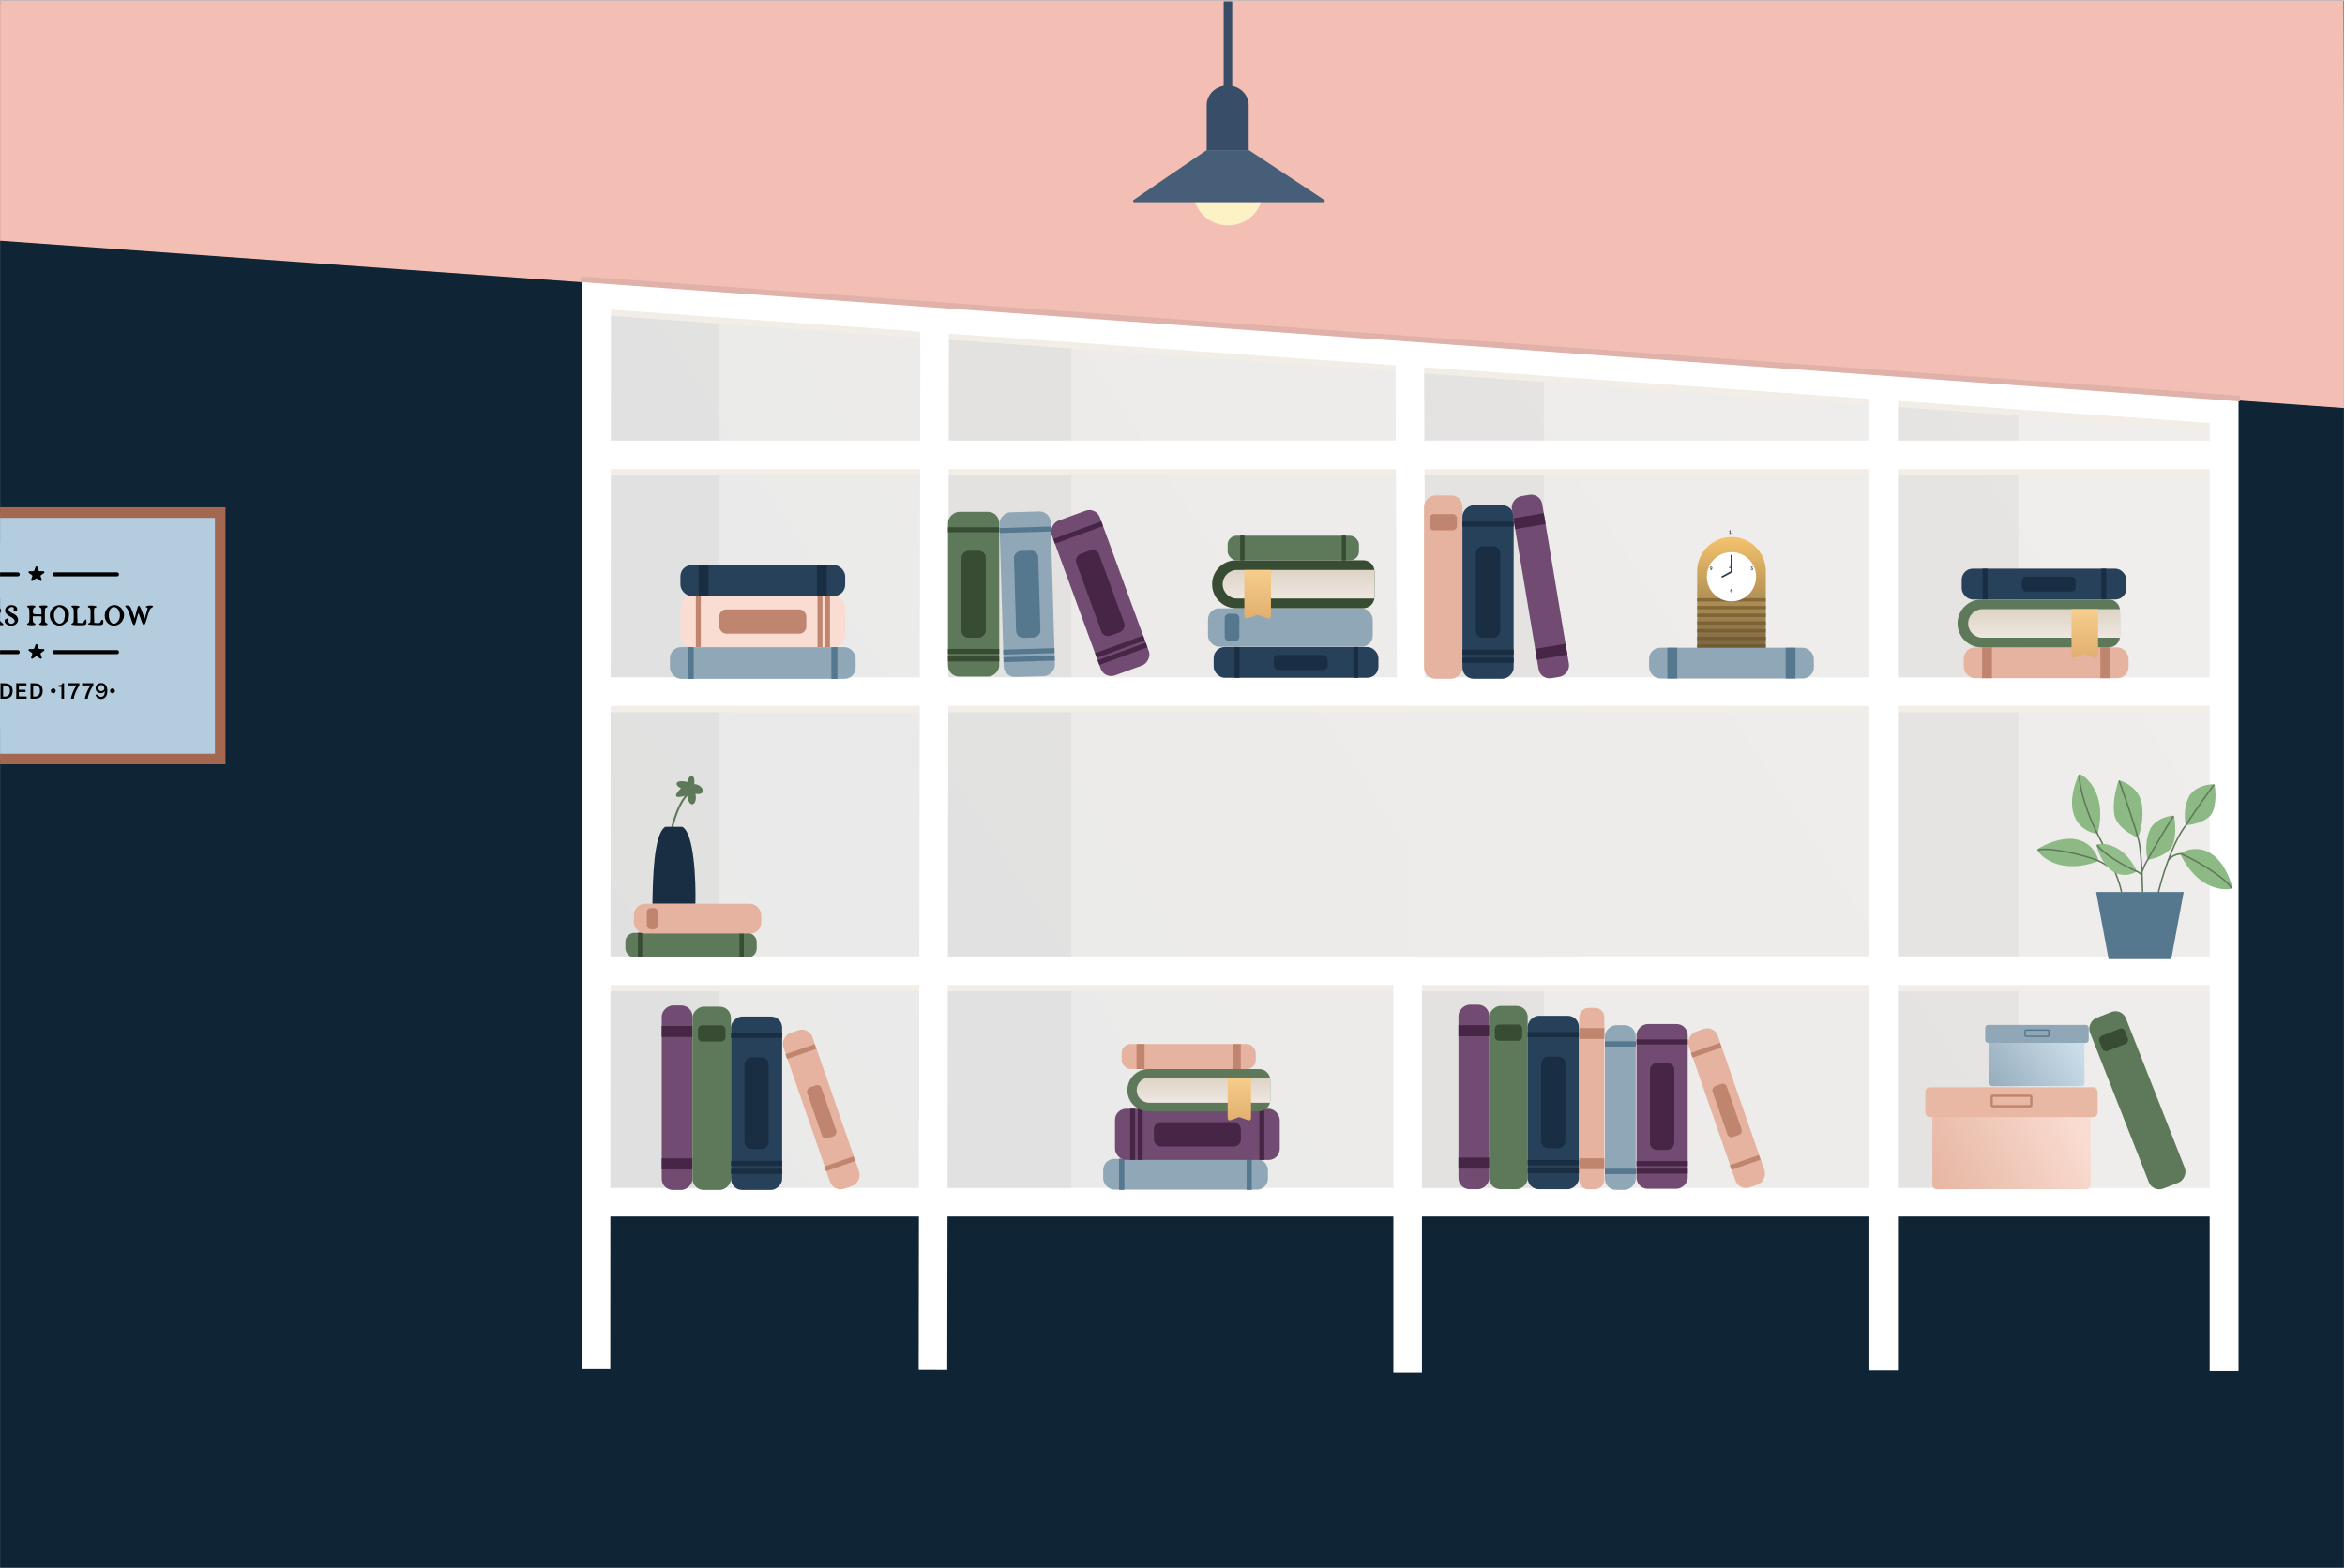 <svg width="1643" height="1099" viewBox="0 0 1643 1099" fill="none" xmlns="http://www.w3.org/2000/svg">
<g clip-path="url(#clip0_105_1566)">
<rect width="1642.26" height="1098.25" transform="translate(0.047 0.44)" fill="#0F2434"/>
<path d="M1642.83 285.988L-1.458 168.588L0.086 -0.553H1642.07L1642.83 285.988Z" fill="#F3BEB3"/>
<path d="M860.344 1.022V61.081" stroke="#384E68" stroke-width="6"/>
<path d="M874.867 73.674V105.313H845.442V73.474H845.447C845.561 65.951 852.103 59.886 860.156 59.886C868.209 59.886 874.753 65.951 874.867 73.474C874.868 73.54 874.867 73.607 874.867 73.674Z" fill="#384E68"/>
<g filter="url(#filter0_dddddd_105_1566)">
<path fill-rule="evenodd" clip-rule="evenodd" d="M836.174 135.308C836.67 147.902 847.337 157.965 860.424 157.965C873.827 157.965 884.693 147.41 884.693 134.391C884.693 133.744 884.666 133.102 884.613 132.468V135.308H836.174Z" fill="#FFFFC9" fill-opacity="0.8"/>
</g>
<path d="M874.82 105.25H845.593C845.419 105.25 845.249 105.302 845.106 105.4L794.221 140.124C793.519 140.603 793.858 141.702 794.708 141.702H927.359C928.216 141.702 928.551 140.589 927.836 140.117L875.296 105.393C875.155 105.299 874.989 105.25 874.82 105.25Z" fill="#475E78"/>
<path d="M415.536 211.879L415.536 839.355H1552.51V282.661L415.536 211.879Z" fill="url(#paint0_linear_105_1566)"/>
<path d="M415.536 211.879L415.536 837.781H503.913V218.227L415.536 211.879Z" fill="#8D8D8D" fill-opacity="0.1"/>
<path d="M662.213 226.963L662.213 839.355H750.591V233.174L662.213 226.963Z" fill="#8D8D8D" fill-opacity="0.1"/>
<path d="M993.315 248.743L993.315 839.355H1081.69V254.733L993.315 248.743Z" fill="#8D8D8D" fill-opacity="0.1"/>
<path d="M1325.74 261.672L1325.74 840.465H1414.11V267.543L1325.74 261.672Z" fill="#8D8D8D" fill-opacity="0.1"/>
<path d="M411.482 323.194L1552.15 323.194" stroke="#F2EEE7" stroke-width="20.01"/>
<path d="M411.482 318.759L1552.15 318.759" stroke="white" stroke-width="20.01"/>
<path d="M411.482 489.124L1552.15 489.124" stroke="#F2EEE7" stroke-width="20.01"/>
<path d="M411.482 484.689L1552.15 484.689" stroke="white" stroke-width="20.01"/>
<path d="M410.686 684.692L1551.36 684.692" stroke="#F2EEE7" stroke-width="20.01"/>
<path d="M410.686 680.257L1551.36 680.257" stroke="white" stroke-width="20.01"/>
<path d="M413.46 842.516L1554.13 842.516" stroke="white" stroke-width="20.01"/>
<path d="M425.904 211.168L1566.38 291.979" stroke="#F2EEE7" stroke-width="20.01"/>
<path d="M409.607 205.668L1566.2 287.673" stroke="white" stroke-width="20.01"/>
<path d="M418.022 195.573L417.583 959.431" stroke="white" stroke-width="20.01"/>
<path d="M654.847 230.805L653.679 959.97" stroke="white" stroke-width="20.01"/>
<path d="M1319.77 278.383L1319.77 960.349" stroke="white" stroke-width="20.01"/>
<path d="M986.263 684.563L986.263 961.867M987.751 252.941L988.771 491.971" stroke="white" stroke-width="20.01"/>
<path d="M1558.3 278.876L1558.3 960.797" stroke="white" stroke-width="20.233"/>
<rect x="1155.41" y="453.916" width="115.448" height="21.583" rx="7.808" fill="#90A7B7"/>
<rect x="1168.22" y="453.916" width="6.9" height="21.585" fill="#55788F"/>
<rect x="1251.08" y="453.916" width="6.9" height="21.585" fill="#55788F"/>
<path d="M1237.19 400.384C1237.19 387.096 1226.42 376.323 1213.13 376.323C1199.84 376.323 1189.07 387.096 1189.07 400.384V453.916H1237.19V400.384Z" fill="url(#paint1_linear_105_1566)"/>
<path opacity="0.6" d="M1189.07 425.801H1237.3" stroke="#67522B" stroke-width="2.365"/>
<path opacity="0.6" d="M1189.07 431.201H1237.3" stroke="#67522B" stroke-width="2.365"/>
<path opacity="0.6" d="M1189.07 436.601H1237.3" stroke="#67522B" stroke-width="2.365"/>
<path opacity="0.6" d="M1188.96 420.401H1237.19" stroke="#67522B" stroke-width="2.365"/>
<path opacity="0.6" d="M1188.96 452.801H1237.19" stroke="#67522B" stroke-width="2.365"/>
<path opacity="0.6" d="M1188.96 442.001H1237.19" stroke="#67522B" stroke-width="2.365"/>
<path opacity="0.6" d="M1189.07 447.401H1237.3" stroke="#67522B" stroke-width="2.365"/>
<g filter="url(#filter1_d_105_1566)">
<circle cx="1213.13" cy="399.459" r="17.256" fill="url(#paint2_linear_105_1566)"/>
</g>
<path d="M1206.29 404.431L1213.13 400.737V388.845" stroke="#323D51" stroke-width="1.183"/>
<path d="M1211.5 373.706H1212.04V372.156L1211.57 372.514L1211.36 372.23L1212.17 371.613H1212.48V373.706H1213.01V374.096H1211.5V373.706ZM1212.98 398.096H1211.4V397.752C1211.42 397.729 1211.46 397.698 1211.5 397.66C1211.55 397.62 1211.59 397.575 1211.64 397.525C1211.7 397.476 1211.76 397.421 1211.82 397.362C1211.87 397.303 1211.93 397.241 1211.99 397.178C1212.07 397.088 1212.14 397.006 1212.2 396.933C1212.26 396.859 1212.31 396.791 1212.35 396.727C1212.39 396.661 1212.42 396.597 1212.44 396.535C1212.45 396.472 1212.46 396.407 1212.46 396.34C1212.46 396.293 1212.45 396.247 1212.43 396.202C1212.41 396.157 1212.38 396.118 1212.34 396.085C1212.31 396.049 1212.26 396.022 1212.21 396.003C1212.15 395.982 1212.1 395.971 1212.03 395.971C1211.95 395.971 1211.87 395.984 1211.8 396.01C1211.73 396.036 1211.66 396.08 1211.58 396.142L1211.4 395.815C1211.5 395.744 1211.61 395.685 1211.73 395.638C1211.85 395.588 1211.99 395.563 1212.15 395.563C1212.25 395.563 1212.35 395.578 1212.44 395.606C1212.53 395.634 1212.62 395.677 1212.69 395.734C1212.76 395.788 1212.82 395.857 1212.86 395.939C1212.9 396.022 1212.93 396.118 1212.93 396.227C1212.93 396.302 1212.92 396.373 1212.9 396.44C1212.89 396.504 1212.87 396.569 1212.84 396.635C1212.82 396.699 1212.78 396.765 1212.74 396.833C1212.69 396.902 1212.64 396.977 1212.58 397.057C1212.53 397.118 1212.48 397.181 1212.43 397.245C1212.37 397.306 1212.32 397.366 1212.26 397.422C1212.21 397.479 1212.15 397.532 1212.1 397.582C1212.05 397.632 1212 397.673 1211.96 397.706H1212.98V398.096Z" fill="#323D51"/>
<path d="M1214 414.188C1214 414.304 1213.98 414.412 1213.94 414.511C1213.89 414.611 1213.84 414.697 1213.76 414.77C1213.68 414.844 1213.59 414.902 1213.49 414.944C1213.38 414.987 1213.27 415.008 1213.15 415.008C1213.03 415.008 1212.91 414.989 1212.8 414.951C1212.7 414.911 1212.6 414.852 1212.52 414.774C1212.44 414.696 1212.38 414.598 1212.33 414.479C1212.28 414.361 1212.26 414.224 1212.26 414.068C1212.26 413.834 1212.3 413.621 1212.38 413.429C1212.46 413.238 1212.57 413.072 1212.7 412.933C1212.82 412.791 1212.97 412.677 1213.12 412.592C1213.28 412.505 1213.44 412.449 1213.6 412.425L1213.7 412.791C1213.57 412.814 1213.46 412.853 1213.35 412.908C1213.24 412.96 1213.14 413.024 1213.06 413.099C1212.97 413.175 1212.9 413.259 1212.84 413.351C1212.78 413.444 1212.75 413.539 1212.72 413.639C1212.77 413.579 1212.84 413.53 1212.94 413.49C1213.03 413.447 1213.14 413.426 1213.25 413.426C1213.36 413.426 1213.45 413.444 1213.55 413.479C1213.64 413.512 1213.72 413.562 1213.78 413.628C1213.85 413.692 1213.91 413.771 1213.94 413.866C1213.98 413.96 1214 414.068 1214 414.188ZM1213.56 414.206C1213.56 414.079 1213.52 413.982 1213.44 413.915C1213.36 413.849 1213.26 413.816 1213.13 413.816C1213.04 413.816 1212.95 413.837 1212.88 413.88C1212.8 413.922 1212.75 413.972 1212.71 414.029C1212.7 414.055 1212.7 414.084 1212.7 414.118C1212.7 414.148 1212.7 414.173 1212.7 414.192C1212.7 414.249 1212.71 414.303 1212.73 414.355C1212.75 414.407 1212.77 414.453 1212.81 414.494C1212.85 414.531 1212.89 414.562 1212.94 414.586C1213 414.607 1213.06 414.618 1213.12 414.618C1213.18 414.618 1213.23 414.608 1213.28 414.589C1213.34 414.568 1213.38 414.54 1213.42 414.504C1213.46 414.469 1213.49 414.426 1213.52 414.377C1213.54 414.324 1213.56 414.268 1213.56 414.206Z" fill="#323D51"/>
<path d="M1197.92 397.931C1197.92 397.811 1197.94 397.7 1197.98 397.598C1198.02 397.496 1198.08 397.41 1198.15 397.339C1198.23 397.266 1198.32 397.209 1198.42 397.169C1198.53 397.126 1198.65 397.105 1198.78 397.105C1198.91 397.105 1199.03 397.125 1199.14 397.165C1199.25 397.205 1199.34 397.266 1199.42 397.346C1199.5 397.424 1199.56 397.522 1199.6 397.641C1199.64 397.756 1199.66 397.89 1199.66 398.041C1199.66 398.316 1199.63 398.552 1199.56 398.751C1199.49 398.95 1199.39 399.115 1199.27 399.248C1199.15 399.38 1199.01 399.482 1198.85 399.553C1198.7 399.624 1198.53 399.669 1198.36 399.687L1198.26 399.326C1198.39 399.309 1198.51 399.277 1198.61 399.23C1198.72 399.183 1198.81 399.125 1198.89 399.056C1198.96 398.985 1199.03 398.906 1199.08 398.818C1199.13 398.728 1199.16 398.633 1199.17 398.531C1199.12 398.581 1199.06 398.621 1198.98 398.652C1198.9 398.68 1198.81 398.694 1198.7 398.694H1198.69C1198.61 398.694 1198.51 398.679 1198.42 398.648C1198.33 398.617 1198.25 398.57 1198.17 398.506C1198.1 398.442 1198.04 398.363 1197.99 398.268C1197.94 398.171 1197.92 398.059 1197.92 397.931ZM1198.37 397.907C1198.37 397.973 1198.38 398.032 1198.4 398.084C1198.43 398.134 1198.46 398.176 1198.5 398.212C1198.54 398.245 1198.59 398.271 1198.64 398.29C1198.69 398.306 1198.75 398.315 1198.8 398.315C1198.9 398.315 1198.99 398.299 1199.06 398.268C1199.13 398.238 1199.18 398.2 1199.21 398.155C1199.22 398.105 1199.22 398.058 1199.22 398.013C1199.22 397.947 1199.21 397.882 1199.2 397.818C1199.18 397.754 1199.15 397.697 1199.11 397.648C1199.07 397.598 1199.02 397.559 1198.97 397.531C1198.91 397.5 1198.85 397.484 1198.77 397.484C1198.66 397.484 1198.56 397.522 1198.48 397.598C1198.4 397.671 1198.37 397.774 1198.37 397.907Z" fill="#323D51"/>
<path d="M1227.22 399.297C1227.3 399.297 1227.37 399.288 1227.43 399.269C1227.5 399.248 1227.56 399.219 1227.6 399.184C1227.65 399.146 1227.69 399.103 1227.71 399.056C1227.74 399.006 1227.75 398.953 1227.75 398.896C1227.75 398.825 1227.73 398.766 1227.7 398.719C1227.68 398.669 1227.64 398.63 1227.58 398.602C1227.53 398.574 1227.47 398.553 1227.4 398.542C1227.32 398.53 1227.24 398.524 1227.16 398.524H1226.96V398.272L1227.56 397.545H1226.66V397.155H1228.11V397.477L1227.48 398.19H1227.56C1227.65 398.19 1227.73 398.205 1227.8 398.233C1227.88 398.261 1227.95 398.304 1228.01 398.361C1228.07 398.417 1228.12 398.488 1228.15 398.574C1228.19 398.659 1228.21 398.757 1228.21 398.868C1228.21 399.003 1228.18 399.121 1228.13 399.223C1228.07 399.324 1228 399.411 1227.91 399.482C1227.82 399.55 1227.71 399.602 1227.59 399.638C1227.48 399.671 1227.35 399.687 1227.23 399.687C1227.12 399.687 1227.02 399.678 1226.91 399.659C1226.8 399.64 1226.7 399.611 1226.6 399.57L1226.73 399.187C1226.75 399.199 1226.77 399.211 1226.81 399.223C1226.85 399.235 1226.89 399.246 1226.93 399.258C1226.98 399.27 1227.03 399.28 1227.08 399.287C1227.13 399.294 1227.17 399.297 1227.22 399.297Z" fill="#323D51"/>
<rect x="1024.65" y="347.211" width="128.454" height="26.932" rx="7.808" transform="rotate(90 1024.65 347.211)" fill="#E5B39F"/>
<rect x="1020.81" y="360.238" width="11.407" height="19.252" rx="2.928" transform="rotate(90 1020.81 360.238)" fill="#C0856E"/>
<rect x="1024.65" y="475.665" width="121.559" height="35.88" rx="7.808" transform="rotate(-90 1024.65 475.665)" fill="#28415B"/>
<rect x="1024.65" y="458.9" width="3.663" height="35.883" transform="rotate(-90 1024.65 458.9)" fill="#1A2E43"/>
<rect x="1024.65" y="464.456" width="3.663" height="35.883" transform="rotate(-90 1024.65 464.456)" fill="#1A2E43"/>
<rect x="1024.65" y="369.154" width="3.663" height="35.883" transform="rotate(-90 1024.65 369.154)" fill="#1A2E43"/>
<rect x="1034.07" y="446.982" width="64.194" height="17.043" rx="4.916" transform="rotate(-90 1034.07 446.982)" fill="#1A2E43"/>
<rect x="1079.25" y="345.485" width="129.286" height="21.583" rx="7.808" transform="rotate(80.522 1079.25 345.485)" fill="#714B71"/>
<rect x="1081.62" y="359.639" width="7.728" height="21.585" transform="rotate(80.522 1081.62 359.639)" fill="#462546"/>
<rect x="1096.9" y="451.16" width="7.728" height="21.585" transform="rotate(80.522 1096.9 451.16)" fill="#462546"/>
<rect x="1043.43" y="704.094" width="129.286" height="21.583" rx="7.808" transform="rotate(90 1043.43 704.094)" fill="#714B71"/>
<rect x="1043.43" y="718.444" width="7.728" height="21.585" transform="rotate(90 1043.43 718.444)" fill="#462546"/>
<rect x="1043.43" y="811.232" width="7.728" height="21.585" transform="rotate(90 1043.43 811.232)" fill="#462546"/>
<rect x="1070.36" y="704.927" width="128.454" height="26.932" rx="7.808" transform="rotate(90 1070.36 704.927)" fill="#5E7959"/>
<rect x="1066.52" y="717.954" width="11.407" height="19.252" rx="2.928" transform="rotate(90 1066.52 717.954)" fill="#384C34"/>
<rect x="1070.36" y="833.381" width="121.559" height="35.88" rx="7.808" transform="rotate(-90 1070.36 833.381)" fill="#28415B"/>
<rect x="1070.36" y="816.616" width="3.663" height="35.883" transform="rotate(-90 1070.36 816.616)" fill="#1A2E43"/>
<rect x="1070.36" y="822.172" width="3.663" height="35.883" transform="rotate(-90 1070.36 822.172)" fill="#1A2E43"/>
<rect x="1070.36" y="726.87" width="3.663" height="35.883" transform="rotate(-90 1070.36 726.87)" fill="#1A2E43"/>
<rect x="1079.78" y="804.698" width="64.194" height="17.043" rx="4.916" transform="rotate(-90 1079.78 804.698)" fill="#1A2E43"/>
<rect x="1201.03" y="718.51" width="115.448" height="21.583" rx="7.808" transform="rotate(70.884 1201.03 718.51)" fill="#E5B39F"/>
<rect x="1205.06" y="730.829" width="3.479" height="21.585" transform="rotate(70.884 1205.06 730.829)" fill="#C0856E"/>
<rect x="1232.31" y="809.453" width="3.479" height="21.585" transform="rotate(70.884 1232.31 809.453)" fill="#C0856E"/>
<rect x="1208.86" y="758.614" width="37.78" height="10.561" rx="3.047" transform="rotate(70.884 1208.86 758.614)" fill="#C0856E"/>
<rect x="1374.43" y="398.528" width="115.448" height="21.583" rx="7.808" fill="#28415B"/>
<rect x="1389.06" y="398.527" width="3.479" height="21.585" fill="#1A2E43"/>
<rect x="1472.27" y="398.527" width="3.479" height="21.585" fill="#1A2E43"/>
<rect x="1416.56" y="404.04" width="37.78" height="10.561" rx="3.047" fill="#1A2E43"/>
<rect x="1375.91" y="453.713" width="115.448" height="21.583" rx="7.808" fill="#E5B39F"/>
<rect x="1388.73" y="453.713" width="6.9" height="21.585" fill="#C0856E"/>
<rect x="1471.58" y="453.713" width="6.9" height="21.585" fill="#C0856E"/>
<path d="M1371.54 436.893C1371.54 427.625 1379.06 420.112 1388.32 420.112H1477.52C1481.83 420.112 1485.33 423.608 1485.33 427.92V445.867C1485.33 450.179 1481.83 453.675 1477.52 453.675H1388.32C1379.06 453.675 1371.54 446.162 1371.54 436.893V436.893Z" fill="#5E7959"/>
<path d="M1378.97 436.894C1378.97 431.37 1383.45 426.893 1388.97 426.893H1485.33V446.895H1388.97C1383.45 446.895 1378.97 442.417 1378.97 436.894V436.894Z" fill="url(#paint3_linear_105_1566)"/>
<path d="M1470.03 426.891V429.791C1470.03 429.891 1470.03 429.995 1470.03 430.104V457.106C1470.03 459.005 1470.03 459.954 1469.49 460.47C1469.36 460.594 1469.21 460.697 1469.05 460.776C1468.38 461.104 1467.49 460.777 1465.71 460.122L1461.82 458.696C1461.32 458.512 1461.07 458.42 1460.81 458.406C1460.75 458.402 1460.68 458.402 1460.61 458.406C1460.36 458.42 1460.11 458.512 1459.61 458.696L1455.72 460.122C1453.94 460.777 1453.05 461.104 1452.38 460.776C1452.22 460.697 1452.07 460.594 1451.94 460.47C1451.4 459.954 1451.4 459.005 1451.4 457.106V430.104C1451.4 429.995 1451.4 429.891 1451.4 429.791V426.891H1470.03Z" fill="url(#paint4_linear_105_1566)"/>
<rect x="485.219" y="704.623" width="129.286" height="21.583" rx="7.808" transform="rotate(90 485.219 704.623)" fill="#714B71"/>
<rect x="485.219" y="718.973" width="7.728" height="21.585" transform="rotate(90 485.219 718.973)" fill="#462546"/>
<rect x="485.219" y="811.761" width="7.728" height="21.585" transform="rotate(90 485.219 811.761)" fill="#462546"/>
<rect x="512.151" y="705.456" width="128.454" height="26.932" rx="7.808" transform="rotate(90 512.151 705.456)" fill="#5E7959"/>
<rect x="508.311" y="718.483" width="11.407" height="19.252" rx="2.928" transform="rotate(90 508.311 718.483)" fill="#384C34"/>
<rect x="512.153" y="833.909" width="121.559" height="35.88" rx="7.808" transform="rotate(-90 512.153 833.909)" fill="#28415B"/>
<rect x="512.151" y="817.145" width="3.663" height="35.883" transform="rotate(-90 512.151 817.145)" fill="#1A2E43"/>
<rect x="512.151" y="822.7" width="3.663" height="35.883" transform="rotate(-90 512.151 822.7)" fill="#1A2E43"/>
<rect x="512.151" y="727.398" width="3.663" height="35.883" transform="rotate(-90 512.151 727.398)" fill="#1A2E43"/>
<rect x="521.571" y="805.227" width="64.194" height="17.043" rx="4.916" transform="rotate(-90 521.571 805.227)" fill="#1A2E43"/>
<rect x="566.703" y="719.435" width="115.448" height="21.583" rx="7.808" transform="rotate(70.884 566.703 719.435)" fill="#E5B39F"/>
<rect x="570.737" y="731.755" width="3.479" height="21.585" transform="rotate(70.884 570.737 731.755)" fill="#C0856E"/>
<rect x="597.987" y="810.378" width="3.479" height="21.585" transform="rotate(70.884 597.987 810.378)" fill="#C0856E"/>
<rect x="574.533" y="759.54" width="37.78" height="10.561" rx="3.047" transform="rotate(70.884 574.533 759.54)" fill="#C0856E"/>
<rect x="1486.63" y="706.323" width="128.454" height="27.085" rx="7.808" transform="rotate(68.531 1486.63 706.323)" fill="#5E7959"/>
<rect x="1487.81" y="719.86" width="11.407" height="19.361" rx="2.928" transform="rotate(68.531 1487.81 719.86)" fill="#384C34"/>
<path d="M1353.88 782.058H1464.79V830.11C1464.79 831.919 1463.32 833.386 1461.51 833.386H1357.15C1355.34 833.386 1353.88 831.919 1353.88 830.11V782.058Z" fill="url(#paint5_linear_105_1566)"/>
<g filter="url(#filter2_d_105_1566)">
<rect x="1348.97" y="761.08" width="120.733" height="20.978" rx="3.276" fill="#E8B8A5"/>
</g>
<rect x="1395.44" y="767.906" width="27.783" height="7.325" rx="0.819" fill="#E8B8A5" stroke="#C0856E" stroke-width="1.638"/>
<path d="M1393.88 730.337H1460.48V759.188C1460.48 760.275 1459.6 761.156 1458.51 761.156H1395.85C1394.76 761.156 1393.88 760.275 1393.88 759.188V730.337Z" fill="url(#paint6_linear_105_1566)"/>
<g filter="url(#filter3_d_105_1566)">
<rect x="1390.93" y="717.741" width="72.491" height="12.595" rx="1.967" fill="#90A7B7"/>
</g>
<rect x="1418.84" y="721.84" width="16.682" height="4.398" rx="0.492" fill="#90A7B7" stroke="#55788F" stroke-width="0.984"/>
<rect x="785.855" y="731.631" width="93.974" height="17.568" rx="6.356" fill="#E5B39F"/>
<rect x="796.286" y="731.631" width="5.617" height="17.571" fill="#C0856E"/>
<rect x="863.73" y="731.631" width="5.617" height="17.571" fill="#C0856E"/>
<rect x="772.931" y="812.116" width="115.448" height="21.583" rx="7.808" fill="#90A7B7"/>
<rect x="784.116" y="812.115" width="3.479" height="21.585" fill="#55788F"/>
<rect x="784.116" y="812.115" width="3.479" height="21.585" fill="#55788F"/>
<rect x="873.431" y="812.115" width="3.479" height="21.585" fill="#55788F"/>
<rect x="873.431" y="812.115" width="3.479" height="21.585" fill="#55788F"/>
<rect x="781.196" y="777.002" width="115.448" height="35.88" rx="7.808" fill="#714B71"/>
<rect x="797.118" y="777" width="3.479" height="35.883" fill="#462546"/>
<rect x="791.842" y="777" width="3.479" height="35.883" fill="#462546"/>
<rect x="882.353" y="777" width="3.479" height="35.883" fill="#462546"/>
<rect x="808.437" y="786.42" width="60.967" height="17.043" rx="4.916" fill="#462546"/>
<path d="M789.871 763.97C789.871 755.813 796.483 749.201 804.64 749.201H882.199C886.512 749.201 890.007 752.697 890.007 757.01V770.93C890.007 775.242 886.512 778.738 882.199 778.738H804.64C796.483 778.738 789.871 772.126 789.871 763.97V763.97Z" fill="#5E7959"/>
<path d="M796.406 763.97C796.406 759.109 800.346 755.168 805.207 755.168H890.007V772.771H805.207C800.346 772.771 796.406 768.831 796.406 763.97V763.97Z" fill="url(#paint7_linear_105_1566)"/>
<path d="M876.54 755.167V757.719C876.54 757.808 876.54 757.899 876.54 757.995V781.758C876.54 783.428 876.54 784.264 876.065 784.717C875.951 784.827 875.821 784.918 875.679 784.987C875.089 785.276 874.305 784.988 872.737 784.412L869.319 783.156C868.879 782.995 868.659 782.914 868.43 782.901C868.373 782.898 868.315 782.898 868.257 782.901C868.029 782.914 867.809 782.995 867.369 783.156L863.95 784.412C862.382 784.988 861.598 785.276 861.008 784.987C860.866 784.918 860.736 784.827 860.622 784.717C860.148 784.264 860.148 783.428 860.148 781.758V757.995C860.148 757.899 860.147 757.808 860.148 757.719V755.167H876.54Z" fill="url(#paint8_linear_105_1566)"/>
<rect x="438.17" y="653.735" width="92.021" height="17.203" rx="6.224" fill="#5E7959"/>
<rect x="447.085" y="653.734" width="2.773" height="17.205" fill="#384C34"/>
<rect x="447.085" y="653.734" width="2.773" height="17.205" fill="#384C34"/>
<rect x="518.276" y="653.734" width="2.773" height="17.205" fill="#384C34"/>
<rect x="518.276" y="653.734" width="2.773" height="17.205" fill="#384C34"/>
<path d="M486.473 549.546C487.267 540.484 481.633 543.676 481.924 548.031C471.855 545.761 472.893 550.751 477.201 552.366C469.21 560.249 476.521 558.904 481.425 557.246C482.625 567.335 489.017 564.373 487.267 556.308C496.017 557.697 492.402 549.546 486.473 549.546Z" fill="#5E7959"/>
<path d="M469.499 589.205C469.499 582.145 474.594 563.625 481.54 556.894" stroke="#5E7959" stroke-width="1.405"/>
<path d="M487.245 633.377H457.13C457.4 617.41 457.822 584.001 466.225 579.412H477.948C486.356 583.455 487.649 617.073 487.245 633.377Z" fill="#1A2E43"/>
<rect x="444.116" y="633.377" width="89.25" height="20.82" rx="7.808" fill="#E5B39F"/>
<rect x="453.167" y="636.345" width="7.926" height="14.883" rx="2.928" fill="#C0856E"/>
<rect x="469.39" y="453.507" width="130.119" height="22.208" rx="7.808" fill="#90A7B7"/>
<rect x="481.996" y="453.506" width="3.921" height="22.21" fill="#55788F"/>
<rect x="481.996" y="453.506" width="3.921" height="22.21" fill="#55788F"/>
<rect x="582.661" y="453.506" width="3.921" height="22.21" fill="#55788F"/>
<rect x="582.661" y="453.506" width="3.921" height="22.21" fill="#55788F"/>
<rect x="476.726" y="396.039" width="115.448" height="21.583" rx="7.808" fill="#28415B"/>
<rect x="489.539" y="396.039" width="6.9" height="21.585" fill="#1A2E43"/>
<rect x="572.396" y="396.039" width="6.9" height="21.585" fill="#1A2E43"/>
<rect x="592.173" y="453.506" width="115.448" height="35.88" rx="7.808" transform="rotate(-180 592.173 453.506)" fill="#FADDD2"/>
<rect x="576.252" y="453.507" width="3.479" height="35.883" transform="rotate(-180 576.252 453.507)" fill="#C0856E"/>
<rect x="581.528" y="453.507" width="3.479" height="35.883" transform="rotate(-180 581.528 453.507)" fill="#C0856E"/>
<rect x="491.017" y="453.507" width="3.479" height="35.883" transform="rotate(-180 491.017 453.507)" fill="#C0856E"/>
<rect x="564.933" y="444.087" width="60.967" height="17.043" rx="4.916" transform="rotate(-180 564.933 444.087)" fill="#C0856E"/>
<rect x="664.206" y="474.153" width="115.448" height="35.88" rx="7.808" transform="rotate(-90 664.206 474.153)" fill="#5E7959"/>
<rect x="664.204" y="458.231" width="3.479" height="35.883" transform="rotate(-90 664.204 458.231)" fill="#384C34"/>
<rect x="664.204" y="463.507" width="3.479" height="35.883" transform="rotate(-90 664.204 463.507)" fill="#384C34"/>
<rect x="664.204" y="372.996" width="3.479" height="35.883" transform="rotate(-90 664.204 372.996)" fill="#384C34"/>
<rect x="673.624" y="446.912" width="60.967" height="17.043" rx="4.916" transform="rotate(-90 673.624 446.912)" fill="#384C34"/>
<rect x="703.469" y="474.66" width="115.448" height="35.88" rx="7.808" transform="rotate(-91.705 703.469 474.66)" fill="#90A7B7"/>
<rect x="702.994" y="458.745" width="3.479" height="35.883" transform="rotate(-91.705 702.994 458.745)" fill="#55788F"/>
<rect x="703.151" y="464.019" width="3.479" height="35.883" transform="rotate(-91.705 703.151 464.019)" fill="#55788F"/>
<rect x="700.458" y="373.548" width="3.479" height="35.883" transform="rotate(-91.705 700.458 373.548)" fill="#55788F"/>
<rect x="712.073" y="447.151" width="60.967" height="17.043" rx="4.916" transform="rotate(-91.705 712.073 447.151)" fill="#55788F"/>
<rect x="773.891" y="475.969" width="115.448" height="35.88" rx="7.808" transform="rotate(-110.104 773.891 475.969)" fill="#714B71"/>
<rect x="768.417" y="461.018" width="3.479" height="35.883" transform="rotate(-110.104 768.417 461.018)" fill="#462546"/>
<rect x="770.23" y="465.973" width="3.479" height="35.883" transform="rotate(-110.104 770.23 465.973)" fill="#462546"/>
<rect x="739.12" y="380.976" width="3.479" height="35.883" transform="rotate(-110.104 739.12 380.976)" fill="#462546"/>
<rect x="773.373" y="447.151" width="60.967" height="17.043" rx="4.916" transform="rotate(-110.104 773.373 447.151)" fill="#462546"/>
<rect x="846.364" y="426.284" width="115.448" height="26.932" rx="7.808" fill="#90A7B7"/>
<rect x="858.073" y="430.124" width="10.252" height="19.252" rx="2.928" fill="#55788F"/>
<path d="M849.238 409.434C849.238 400.165 856.751 392.652 866.019 392.652H955.216C959.528 392.652 963.024 396.148 963.024 400.46V418.407C963.024 422.719 959.528 426.215 955.216 426.215H866.019C856.751 426.215 849.238 418.702 849.238 409.434V409.434Z" fill="#384C34"/>
<path d="M856.663 409.434C856.663 403.91 861.141 399.433 866.664 399.433H963.024V419.435H866.664C861.141 419.435 856.663 414.957 856.663 409.434V409.434Z" fill="url(#paint9_linear_105_1566)"/>
<path d="M890.461 399.433V402.333C890.461 402.433 890.461 402.537 890.461 402.646V429.648C890.461 431.547 890.461 432.496 889.922 433.011C889.792 433.136 889.644 433.239 889.483 433.318C888.813 433.646 887.922 433.319 886.14 432.664L882.255 431.237C881.755 431.054 881.505 430.962 881.246 430.947C881.18 430.944 881.115 430.944 881.049 430.947C880.79 430.962 880.54 431.054 880.04 431.237L876.155 432.664C874.373 433.319 873.482 433.646 872.812 433.318C872.651 433.239 872.503 433.136 872.373 433.011C871.834 432.496 871.834 431.547 871.834 429.648V402.646C871.834 402.537 871.834 402.433 871.834 402.333V399.433H890.461Z" fill="url(#paint10_linear_105_1566)"/>
<rect x="850.323" y="453.412" width="115.448" height="21.583" rx="7.808" fill="#28415B"/>
<rect x="864.958" y="453.411" width="3.479" height="21.585" fill="#1A2E43"/>
<rect x="948.17" y="453.411" width="3.479" height="21.585" fill="#1A2E43"/>
<rect x="892.455" y="458.923" width="37.78" height="10.561" rx="3.047" fill="#1A2E43"/>
<rect x="860.12" y="375.448" width="92.021" height="17.203" rx="6.224" fill="#5E7959"/>
<rect x="869.036" y="375.447" width="2.773" height="17.205" fill="#384C34"/>
<rect x="869.036" y="375.447" width="2.773" height="17.205" fill="#384C34"/>
<rect x="940.226" y="375.447" width="2.773" height="17.205" fill="#384C34"/>
<rect x="940.226" y="375.447" width="2.773" height="17.205" fill="#384C34"/>
<rect x="1106.47" y="833.436" width="127.138" height="17.568" rx="6.356" transform="rotate(-90 1106.47 833.436)" fill="#E5B39F"/>
<rect x="1106.47" y="819.324" width="7.599" height="17.571" transform="rotate(-90 1106.47 819.324)" fill="#C0856E"/>
<rect x="1106.47" y="728.078" width="7.599" height="17.571" transform="rotate(-90 1106.47 728.078)" fill="#C0856E"/>
<rect x="1124.47" y="833.865" width="115.448" height="21.583" rx="7.808" transform="rotate(-90 1124.47 833.865)" fill="#90A7B7"/>
<rect x="1124.47" y="822.68" width="3.479" height="21.585" transform="rotate(-90 1124.47 822.68)" fill="#55788F"/>
<rect x="1124.47" y="822.68" width="3.479" height="21.585" transform="rotate(-90 1124.47 822.68)" fill="#55788F"/>
<rect x="1124.47" y="733.365" width="3.479" height="21.585" transform="rotate(-90 1124.47 733.365)" fill="#55788F"/>
<rect x="1124.47" y="733.365" width="3.479" height="21.585" transform="rotate(-90 1124.47 733.365)" fill="#55788F"/>
<rect x="1146.6" y="833.072" width="115.448" height="35.88" rx="7.808" transform="rotate(-90 1146.6 833.072)" fill="#714B71"/>
<rect x="1146.6" y="817.151" width="3.479" height="35.883" transform="rotate(-90 1146.6 817.151)" fill="#462546"/>
<rect x="1146.6" y="822.427" width="3.479" height="35.883" transform="rotate(-90 1146.6 822.427)" fill="#462546"/>
<rect x="1146.6" y="731.916" width="3.479" height="35.883" transform="rotate(-90 1146.6 731.916)" fill="#462546"/>
<rect x="1156.02" y="805.832" width="60.967" height="17.043" rx="4.916" transform="rotate(-90 1156.02 805.832)" fill="#462546"/>
<path d="M1563.38 621.135C1554.37 592.278 1537.22 593.384 1528.94 597.926C1528.47 598.182 1528.31 598.774 1528.55 599.252C1539.25 620.611 1555.04 623.663 1562.64 622.42C1563.23 622.323 1563.56 621.705 1563.38 621.135Z" fill="#8DB985" stroke="#8DB985" stroke-width="1.043" stroke-linecap="round"/>
<path d="M1528.15 598.376C1538.71 602.786 1558.9 614.935 1563.28 622.088" stroke="#5E7959" stroke-width="1.043" stroke-linecap="round"/>
<path d="M1428.65 594.886C1455.19 580.419 1466.74 593.136 1469.54 602.162C1469.7 602.673 1469.4 603.211 1468.9 603.388C1446.35 611.288 1432.88 602.506 1428.29 596.327C1427.93 595.848 1428.12 595.172 1428.65 594.886Z" fill="#8DB985" stroke="#8DB985" stroke-width="1.043" stroke-linecap="round"/>
<path d="M1469.79 603.033C1459.14 598.861 1436.18 593.55 1428.06 595.642" stroke="#5E7959" stroke-width="1.043" stroke-linecap="round"/>
<path d="M1456.48 543.837C1445.14 571.862 1459.09 581.884 1468.38 583.63C1468.9 583.729 1469.41 583.374 1469.52 582.853C1474.8 559.548 1464.53 547.176 1457.87 543.316C1457.35 543.017 1456.7 543.283 1456.48 543.837Z" fill="#8DB985" stroke="#8DB985" stroke-width="1.043" stroke-linecap="round"/>
<path d="M1469.27 583.781C1463.91 573.675 1456.01 551.475 1457.16 543.165" stroke="#5E7959" stroke-width="1.043" stroke-linecap="round"/>
<path d="M1511.67 627.699C1512.98 621.957 1515.54 612.646 1518.98 603.251M1531.94 577.87C1526.96 583.927 1522.51 593.634 1518.98 603.251M1518.98 603.251C1519.92 601.679 1523.06 598.492 1528.08 598.328" stroke="#5E7959" stroke-width="1.043"/>
<path d="M1501.19 625.287C1501.13 622.108 1501.02 617.985 1500.82 613.609M1497.51 586.316C1499.16 588.675 1500.17 600.353 1500.71 611.241M1500.71 611.241C1501.49 608.939 1503.5 603.829 1505.35 601.809M1500.71 611.241C1500.75 612.036 1500.79 612.826 1500.82 613.609M1500.82 613.609C1499.26 611.655 1498.4 611.192 1496.49 610.373" stroke="#5E7959" stroke-width="1.043"/>
<path d="M1469.1 583.402C1472.35 589.649 1477.83 600.852 1481.79 610.741M1486.44 625.34C1485.87 621.715 1484.08 616.447 1481.79 610.741M1481.79 610.741C1480.27 609.296 1475.75 605.734 1469.81 603.044" stroke="#5E7959" stroke-width="1.043"/>
<path d="M1481.94 570.948C1483.45 578.667 1492.44 584.126 1497.18 586.09C1497.44 586.198 1497.73 586.078 1497.83 585.818C1499.35 582.032 1501.68 572.971 1500.11 563.389C1498.53 553.73 1489.82 548.882 1485.24 547.508C1484.98 547.43 1484.71 547.575 1484.62 547.833C1483.01 552.615 1480.44 563.225 1481.94 570.948Z" fill="#8DB985" stroke="#8DB985" stroke-width="1.043"/>
<path d="M1484.9 547.517C1489.22 559.469 1497.42 583.907 1497.52 586.145" stroke="#5E7959" stroke-width="1.043" stroke-linecap="round"/>
<path d="M1521.82 591.952C1519.28 598.046 1510.21 601.026 1505.57 601.846C1505.31 601.892 1505.06 601.733 1505 601.476C1504.18 598.088 1503.42 590.275 1506.3 582.686C1509.2 575.013 1517.91 572.486 1522.32 572.124C1522.58 572.102 1522.8 572.281 1522.85 572.537C1523.61 576.759 1524.35 585.874 1521.82 591.952Z" fill="#8DB985" stroke="#8DB985" stroke-width="1.043"/>
<path d="M1522.63 572.187C1516.87 581.291 1505.67 600.01 1505.25 601.834" stroke="#5E7959" stroke-width="1.043" stroke-linecap="round"/>
<path d="M1469.58 593.338C1476.45 614.832 1489.35 614.221 1495.75 610.865C1496.23 610.616 1496.39 610.023 1496.15 609.545C1488.05 593.699 1476.24 591.233 1470.33 592.066C1469.74 592.149 1469.4 592.767 1469.58 593.338Z" fill="#90BD88" stroke="#90BD88" stroke-width="1.043" stroke-linecap="round"/>
<path d="M1496.56 610.417C1488.45 607.058 1472.94 597.806 1469.58 592.358" stroke="#5E7959" stroke-width="1.043" stroke-linecap="round"/>
<path d="M1549.6 569.189C1546.78 574.922 1537.22 577.231 1532.39 577.727C1532.13 577.753 1531.9 577.593 1531.85 577.346C1531.09 574.038 1530.53 566.45 1533.74 559.303C1536.99 552.067 1546.15 550.178 1550.73 550.11C1550.98 550.106 1551.19 550.286 1551.23 550.533C1551.9 554.645 1552.41 563.483 1549.6 569.189Z" fill="#8DB985" stroke="#8DB985" stroke-width="1.043"/>
<path d="M1551.02 550.191C1544.77 558.61 1532.59 575.96 1532.09 577.691" stroke="#5E7959" stroke-width="1.043" stroke-linecap="round"/>
<path d="M1468.63 625.085L1477.37 672.131H1521.26L1530 625.085H1468.63Z" fill="#55788F"/>
<path d="M409.027 195.421L1567.44 278.726" stroke="#F3BEB3" stroke-width="4" stroke-linecap="square"/>
<path d="M408.979 195.841L1567.4 279.146" stroke="#DFB1A8" stroke-width="4" stroke-linecap="square"/>
<rect x="988.28" y="499.255" width="117.842" height="170.883" fill="#EDECEB"/>
<rect x="-116.024" y="531.925" width="172.736" height="270.329" transform="rotate(-90 -116.024 531.925)" fill="#B3CDDE" stroke="#A46851" stroke-width="7.407"/>
<rect x="-58.182" y="380.242" width="174.409" height="130.038" fill="#B3CDDE"/>
<path d="M-43.721 478.814H-36.642L-36.65 480.356H-41.873V483.469H-37.263V484.988H-41.873V489.635H-43.721V478.814ZM-29.914 489.785C-30.912 489.785 -31.775 489.565 -32.504 489.126C-33.227 488.687 -33.788 488.054 -34.188 487.226C-34.582 486.397 -34.779 485.405 -34.779 484.247C-34.779 483.08 -34.579 482.079 -34.18 481.246C-33.781 480.413 -33.217 479.774 -32.489 479.33C-31.755 478.886 -30.897 478.664 -29.914 478.664C-28.931 478.664 -28.081 478.886 -27.362 479.33C-26.639 479.774 -26.08 480.413 -25.686 481.246C-25.292 482.079 -25.095 483.08 -25.095 484.247C-25.095 485.405 -25.289 486.397 -25.678 487.226C-26.068 488.049 -26.624 488.682 -27.347 489.126C-28.071 489.565 -28.926 489.785 -29.914 489.785ZM-29.914 488.258C-29.326 488.258 -28.819 488.121 -28.395 487.847C-27.971 487.567 -27.647 487.136 -27.422 486.552C-27.193 485.963 -27.078 485.202 -27.078 484.27C-27.078 483.322 -27.193 482.548 -27.422 481.95C-27.652 481.346 -27.979 480.902 -28.403 480.617C-28.827 480.333 -29.331 480.191 -29.914 480.191C-30.503 480.191 -31.012 480.336 -31.441 480.625C-31.865 480.909 -32.194 481.353 -32.429 481.957C-32.663 482.556 -32.781 483.327 -32.781 484.27C-32.781 485.202 -32.663 485.963 -32.429 486.552C-32.194 487.136 -31.865 487.567 -31.441 487.847C-31.012 488.121 -30.503 488.258 -29.914 488.258ZM-14.433 485.684C-14.433 486.542 -14.573 487.278 -14.852 487.892C-15.132 488.5 -15.578 488.969 -16.192 489.299C-16.8 489.623 -17.604 489.785 -18.602 489.785C-19.599 489.785 -20.405 489.62 -21.019 489.291C-21.628 488.957 -22.069 488.478 -22.343 487.854C-22.618 487.226 -22.755 486.467 -22.755 485.579V478.814H-20.892V485.766C-20.892 486.604 -20.687 487.223 -20.278 487.622C-19.864 488.021 -19.305 488.221 -18.602 488.221C-18.128 488.221 -17.716 488.134 -17.367 487.959C-17.017 487.784 -16.748 487.517 -16.558 487.158C-16.369 486.794 -16.274 486.33 -16.274 485.766V478.814H-14.433V485.684ZM-4.542 478.814H-2.723V489.635H-4.362L-9.803 481.695V489.635H-11.621V478.814H-9.84L-4.542 486.545V478.814ZM0.346 478.814C0.39 478.814 0.523 478.814 0.742 478.814C0.962 478.814 1.221 478.814 1.52 478.814C1.825 478.814 2.132 478.816 2.441 478.821C2.755 478.821 3.027 478.824 3.257 478.829C4.574 478.854 5.644 479.081 6.467 479.51C7.295 479.934 7.902 480.54 8.286 481.328C8.675 482.112 8.869 483.057 8.869 484.165C8.869 485.322 8.662 486.308 8.248 487.121C7.839 487.934 7.211 488.558 6.362 488.992C5.519 489.421 4.447 489.635 3.144 489.635H0.346V478.814ZM2.194 480.318V488.131H3.174C3.918 488.131 4.574 488.004 5.143 487.749C5.711 487.49 6.155 487.071 6.475 486.492C6.799 485.913 6.961 485.14 6.961 484.172C6.961 483.234 6.811 482.483 6.512 481.92C6.213 481.356 5.784 480.949 5.225 480.7C4.666 480.445 3.998 480.318 3.219 480.318H2.194ZM11.392 489.635V478.814H18.546L18.538 480.378H13.225V483.409H17.917V484.951H13.21V488.049L18.651 488.056V489.635H11.392ZM21.385 478.814C21.43 478.814 21.562 478.814 21.782 478.814C22.001 478.814 22.261 478.814 22.56 478.814C22.864 478.814 23.171 478.816 23.481 478.821C23.795 478.821 24.067 478.824 24.296 478.829C25.613 478.854 26.684 479.081 27.507 479.51C28.335 479.934 28.941 480.54 29.325 481.328C29.715 482.112 29.909 483.057 29.909 484.165C29.909 485.322 29.702 486.308 29.288 487.121C28.879 487.934 28.25 488.558 27.402 488.992C26.559 489.421 25.486 489.635 24.184 489.635H21.385V478.814ZM23.234 480.318V488.131H24.214C24.957 488.131 25.613 488.004 26.182 487.749C26.751 487.49 27.195 487.071 27.514 486.492C27.839 485.913 28.001 485.14 28.001 484.172C28.001 483.234 27.851 482.483 27.552 481.92C27.252 481.356 26.823 480.949 26.265 480.7C25.706 480.445 25.037 480.318 24.259 480.318H23.234ZM37.329 485.826C37.014 485.826 36.73 485.751 36.475 485.602C36.226 485.447 36.024 485.24 35.869 484.98C35.72 484.721 35.645 484.437 35.645 484.127C35.645 483.818 35.72 483.536 35.869 483.282C36.024 483.027 36.226 482.825 36.475 482.676C36.73 482.521 37.014 482.444 37.329 482.444C37.638 482.444 37.92 482.521 38.174 482.676C38.434 482.825 38.638 483.027 38.788 483.282C38.943 483.536 39.02 483.818 39.02 484.127C39.02 484.437 38.943 484.721 38.788 484.98C38.638 485.24 38.434 485.447 38.174 485.602C37.92 485.751 37.638 485.826 37.329 485.826ZM43.037 489.635V481.299H41.032V480.213C41.665 480.213 42.167 480.161 42.536 480.056C42.91 479.946 43.182 479.787 43.352 479.577C43.526 479.368 43.626 479.113 43.651 478.814H44.893V489.635H43.037ZM47.751 478.814H55.617V480.333C55.252 480.807 54.891 481.356 54.531 481.98C54.172 482.598 53.828 483.254 53.499 483.948C53.169 484.636 52.875 485.327 52.616 486.021C52.356 486.709 52.144 487.365 51.98 487.989C51.815 488.613 51.715 489.161 51.68 489.635H49.712C49.772 489.171 49.892 488.593 50.071 487.899C50.256 487.201 50.508 486.432 50.827 485.594C51.146 484.751 51.543 483.88 52.017 482.982C52.491 482.084 53.045 481.201 53.678 480.333H47.751V478.814ZM57.526 478.814H65.391V480.333C65.027 480.807 64.665 481.356 64.306 481.98C63.947 482.598 63.602 483.254 63.273 483.948C62.944 484.636 62.649 485.327 62.39 486.021C62.13 486.709 61.919 487.365 61.754 487.989C61.589 488.613 61.489 489.161 61.455 489.635H59.486C59.546 489.171 59.666 488.593 59.846 487.899C60.03 487.201 60.282 486.432 60.601 485.594C60.921 484.751 61.317 483.88 61.791 482.982C62.265 482.084 62.819 481.201 63.453 480.333H57.526V478.814ZM70.781 489.8C70.147 489.8 69.553 489.678 69 489.433C68.446 489.189 67.989 488.842 67.63 488.393C67.271 487.944 67.061 487.415 67.001 486.806H68.745C68.85 487.26 69.077 487.63 69.426 487.914C69.775 488.193 70.205 488.333 70.713 488.333C71.287 488.333 71.784 488.191 72.203 487.907C72.627 487.622 72.944 487.176 73.153 486.567C73.363 485.958 73.44 485.168 73.385 484.195C73.25 484.514 73.053 484.793 72.794 485.033C72.54 485.272 72.235 485.459 71.881 485.594C71.532 485.724 71.142 485.789 70.713 485.789C69.99 485.789 69.349 485.652 68.79 485.377C68.236 485.098 67.802 484.701 67.488 484.187C67.174 483.668 67.016 483.055 67.016 482.346C67.016 481.628 67.176 480.992 67.496 480.438C67.82 479.884 68.274 479.45 68.858 479.136C69.446 478.821 70.137 478.664 70.93 478.664C71.814 478.664 72.577 478.881 73.221 479.315C73.864 479.749 74.358 480.368 74.702 481.171C75.052 481.975 75.226 482.927 75.226 484.03C75.226 485.287 75.049 486.345 74.695 487.203C74.346 488.056 73.839 488.702 73.176 489.141C72.517 489.58 71.719 489.8 70.781 489.8ZM70.983 484.307C71.332 484.307 71.666 484.227 71.986 484.067C72.305 483.908 72.567 483.701 72.772 483.446C72.976 483.192 73.078 482.922 73.078 482.638C73.083 482.119 72.999 481.67 72.824 481.291C72.649 480.907 72.402 480.61 72.083 480.4C71.769 480.186 71.399 480.079 70.975 480.079C70.591 480.079 70.247 480.171 69.943 480.356C69.643 480.54 69.409 480.797 69.239 481.126C69.07 481.451 68.985 481.827 68.985 482.256C68.985 482.895 69.162 483.396 69.516 483.761C69.87 484.125 70.359 484.307 70.983 484.307ZM78.805 485.826C78.49 485.826 78.206 485.751 77.951 485.602C77.702 485.447 77.5 485.24 77.345 484.98C77.195 484.721 77.121 484.437 77.121 484.127C77.121 483.818 77.195 483.536 77.345 483.282C77.5 483.027 77.702 482.825 77.951 482.676C78.206 482.521 78.49 482.444 78.805 482.444C79.114 482.444 79.396 482.521 79.65 482.676C79.909 482.825 80.114 483.027 80.264 483.282C80.418 483.536 80.496 483.818 80.496 484.127C80.496 484.437 80.418 484.721 80.264 484.98C80.114 485.24 79.909 485.447 79.65 485.602C79.396 485.751 79.114 485.826 78.805 485.826Z" fill="black"/>
<path d="M24.868 397.372C25.087 396.737 25.985 396.737 26.204 397.372L27.058 399.851C27.156 400.136 27.424 400.327 27.726 400.327L30.398 400.327C31.092 400.327 31.37 401.224 30.797 401.617L28.708 403.047C28.446 403.227 28.336 403.56 28.44 403.86L29.254 406.223C29.476 406.867 28.748 407.421 28.187 407.036L25.935 405.494C25.695 405.329 25.378 405.329 25.137 405.494L22.885 407.036C22.324 407.421 21.596 406.867 21.818 406.223L22.633 403.86C22.736 403.56 22.626 403.227 22.364 403.047L20.275 401.617C19.703 401.224 19.98 400.327 20.674 400.327L23.346 400.327C23.648 400.327 23.916 400.136 24.014 399.851L24.868 397.372Z" fill="black"/>
<path d="M38.196 402.516H81.97" stroke="black" stroke-width="2.825" stroke-linecap="round"/>
<path d="M-31.327 402.516H12.447" stroke="black" stroke-width="2.825" stroke-linecap="round"/>
<path d="M24.868 451.875C25.087 451.24 25.985 451.24 26.204 451.875L27.058 454.354C27.156 454.639 27.424 454.83 27.726 454.83L30.398 454.83C31.092 454.83 31.37 455.727 30.797 456.119L28.708 457.55C28.446 457.729 28.336 458.062 28.44 458.363L29.254 460.726C29.476 461.369 28.748 461.923 28.187 461.539L25.935 459.996C25.695 459.831 25.378 459.831 25.137 459.996L22.885 461.539C22.324 461.923 21.596 461.369 21.818 460.726L22.633 458.363C22.736 458.062 22.626 457.729 22.364 457.55L20.275 456.119C19.703 455.727 19.98 454.83 20.674 454.83L23.346 454.83C23.648 454.83 23.916 454.639 24.014 454.354L24.868 451.875Z" fill="black"/>
<path d="M38.196 457.018H81.97" stroke="black" stroke-width="2.825" stroke-linecap="round"/>
<path d="M-31.327 457.018H12.447" stroke="black" stroke-width="2.825" stroke-linecap="round"/>
<rect x="-48.107" y="418.97" width="156.851" height="20.836" fill="black"/>
<path fill-rule="evenodd" clip-rule="evenodd" d="M-53.327 430.016V443.438L29.435 443.317L112.197 443.196L112.322 429.895L112.447 416.594H29.56H-53.327V430.016ZM-53.12 430.254C-53.12 437.636 -53.055 440.588 -52.975 436.815C-52.896 433.043 -52.896 427.004 -52.976 423.395C-53.055 419.786 -53.121 422.873 -53.12 430.254ZM-44.145 424.122C-45.667 424.504 -47.206 426.25 -47.206 427.595C-47.206 429.477 -45.974 430.898 -43.173 432.248C-40.343 433.612 -39.626 434.871 -40.879 436.28C-42.486 438.087 -45.087 437.041 -44.768 434.717C-44.644 433.815 -44.833 433.609 -45.786 433.609C-47.069 433.609 -47.481 434.585 -47.007 436.506C-46.398 438.977 -40.193 439.049 -38.511 436.605C-37.626 435.318 -37.577 433.366 -38.402 432.218C-38.74 431.748 -40.275 430.683 -41.813 429.85C-44.781 428.244 -45.374 427.26 -44.135 425.998C-43.194 425.041 -42.476 425.018 -41.291 425.908C-40.559 426.458 -40.494 426.715 -40.966 427.202C-41.855 428.119 -41.678 428.576 -40.435 428.576C-38.245 428.576 -37.63 425.84 -39.585 424.798C-40.724 424.191 -43.048 423.847 -44.145 424.122ZM6.038 424.404C4.952 424.792 4.229 425.462 3.837 426.445C2.948 428.677 4.001 430.415 7.305 432.171C10.27 433.748 11.087 435.392 9.494 436.578C7.625 437.969 5.48 436.761 5.894 434.553C6.101 433.453 5.991 433.307 5.058 433.448C2.152 433.885 2.845 437.296 6.017 438.166C12.581 439.965 15.426 432.503 9.139 429.974C7.134 429.167 6.007 428.126 6.007 427.081C6.007 425.974 7.635 425.074 8.9 425.482C9.69 425.738 9.82 426.064 9.594 427.218C9.334 428.54 9.405 428.629 10.604 428.488C11.587 428.373 11.927 428.046 12.033 427.114C12.302 424.769 9.085 423.316 6.038 424.404ZM39.485 424.448C33.763 426.55 33.312 435.012 38.779 437.705C41.569 439.08 43.639 438.683 46.158 436.291C47.855 434.681 48.087 434.189 48.282 431.798C48.458 429.634 48.306 428.793 47.494 427.457C45.705 424.51 42.546 423.323 39.485 424.448ZM78.347 424.274C72.91 425.951 71.595 433.887 76.201 437.225C80.395 440.265 86.268 437.277 86.875 431.794C87.409 426.973 82.793 422.903 78.347 424.274ZM-36.654 424.926C-37.109 426.132 -36.639 428.323 -35.894 428.466C-35.463 428.55 -34.965 428.028 -34.64 427.152C-34.278 426.175 -33.781 425.701 -33.119 425.701C-32.183 425.701 -32.137 425.947 -32.137 430.956C-32.137 435.746 -32.221 436.258 -33.092 436.732C-34.652 437.582 -33.68 438.163 -30.696 438.163C-28.523 438.163 -27.898 438.002 -27.898 437.444C-27.898 437.048 -28.192 436.725 -28.55 436.725C-29.483 436.725 -29.768 435.181 -29.775 430.103L-29.782 425.637L-28.506 425.789C-27.594 425.897 -27.151 426.282 -26.955 427.136C-26.803 427.794 -26.305 428.405 -25.847 428.495C-25.137 428.634 -25.037 428.352 -25.162 426.58L-25.308 424.502L-30.851 424.367C-35.341 424.258 -36.443 424.364 -36.654 424.926ZM-20.835 424.982C-20.835 425.377 -20.517 425.701 -20.128 425.701C-19.117 425.701 -19.194 426.025 -21.503 431.527C-22.728 434.444 -23.891 436.549 -24.329 436.64C-24.738 436.725 -25.073 437.103 -25.073 437.479C-25.073 437.988 -24.412 438.163 -22.483 438.163C-20.495 438.163 -19.893 437.996 -19.893 437.444C-19.893 437.045 -20.312 436.725 -20.835 436.725C-21.884 436.725 -22.016 436.159 -21.289 434.776C-20.911 434.057 -20.294 433.849 -18.539 433.849C-16.562 433.849 -16.207 434.006 -15.722 435.09C-15.23 436.189 -15.277 436.36 -16.136 436.589C-16.67 436.731 -17.028 437.089 -16.932 437.385C-16.738 437.985 -12.668 438.386 -11.48 437.922C-10.819 437.664 -10.854 437.516 -11.742 436.815C-12.315 436.362 -13.62 433.789 -14.704 430.973C-15.769 428.205 -17.078 425.563 -17.613 425.101C-18.818 424.061 -20.835 423.986 -20.835 424.982ZM-10.475 424.982C-10.475 425.377 -10.157 425.701 -9.768 425.701C-9.212 425.701 -9.048 426.437 -8.995 429.176C-8.861 436.118 -8.923 436.725 -9.768 436.725C-10.157 436.725 -10.475 437.048 -10.475 437.444C-10.475 438.002 -9.85 438.163 -7.677 438.163C-4.693 438.163 -3.721 437.582 -5.282 436.732C-5.995 436.344 -6.237 435.73 -6.237 434.312C-6.237 431.701 -5.278 431.846 -3.459 434.731C-2.013 437.025 -0.438 438.163 1.292 438.163C2.808 438.163 2.72 437.452 1.035 436.083C0.147 435.362 -0.91 434.122 -1.314 433.327C-2.028 431.922 -2.009 431.847 -0.61 430.517C1.503 428.507 1.156 426.394 -1.518 424.986C-3.455 423.967 -10.475 423.963 -10.475 424.982ZM18.971 424.718C18.819 424.968 19.125 425.407 19.65 425.693C20.516 426.165 20.605 426.681 20.605 431.213C20.605 435.744 20.516 436.26 19.65 436.732C18.09 437.582 19.062 438.163 22.046 438.163C24.218 438.163 24.843 438.002 24.843 437.444C24.843 437.048 24.548 436.725 24.187 436.725C23.366 436.725 22.96 435.681 22.96 433.57V431.932H26.02H29.081V434.072C29.081 435.731 28.867 436.328 28.126 436.732C26.566 437.582 27.538 438.163 30.522 438.163C32.59 438.163 33.32 437.99 33.32 437.5C33.32 437.135 32.896 436.724 32.378 436.586C31.51 436.355 31.436 435.932 31.436 431.213C31.436 426.493 31.51 426.071 32.378 425.84C32.896 425.702 33.32 425.29 33.32 424.926C33.32 424.436 32.59 424.263 30.522 424.263C27.538 424.263 26.566 424.843 28.126 425.693C28.867 426.097 29.081 426.694 29.081 428.354V430.494H26.241C23.041 430.494 22.661 430.109 23.165 427.374C23.349 426.373 23.748 425.701 24.158 425.701C24.535 425.701 24.843 425.377 24.843 424.982C24.843 424.423 24.218 424.263 22.046 424.263C20.507 424.263 19.124 424.467 18.971 424.718ZM50.065 424.695C49.905 424.958 50.205 425.407 50.73 425.693C51.596 426.165 51.685 426.681 51.685 431.213C51.685 435.744 51.596 436.26 50.73 436.732C48.929 437.713 50.333 438.163 55.194 438.163C60.408 438.163 60.632 438.054 60.632 435.516C60.632 433.768 59.811 433.66 58.979 435.297C58.296 436.641 58.045 436.764 56.251 436.631L54.275 436.485L54.141 431.292C54.014 426.381 54.06 426.085 54.984 425.839C55.522 425.696 55.883 425.336 55.788 425.041C55.567 424.36 50.456 424.052 50.065 424.695ZM61.908 424.561C61.333 425.147 61.539 425.579 62.516 425.84C63.384 426.071 63.458 426.493 63.458 431.213C63.458 435.967 63.388 436.354 62.496 436.591C61.968 436.732 61.614 437.089 61.711 437.385C61.821 437.724 63.684 437.974 66.754 438.061C72.02 438.209 72.385 438.053 72.398 435.646C72.407 433.941 71.136 433.88 70.511 435.554C70.105 436.642 69.828 436.764 68.05 436.633L66.048 436.485L65.913 431.292C65.787 426.381 65.832 426.085 66.757 425.839C68.548 425.362 67.419 424.504 64.814 424.361C63.4 424.284 62.093 424.374 61.908 424.561ZM87.776 424.594C87.597 424.777 87.955 425.37 88.573 425.912C89.342 426.589 90.243 428.68 91.438 432.561C93.599 439.579 94.26 439.803 95.69 434.001C96.222 431.846 96.788 429.951 96.95 429.79C97.112 429.629 97.865 431.392 98.625 433.709C100.484 439.376 101.115 439.42 102.733 433.992C104.726 427.306 105.096 426.448 106.206 425.946C106.781 425.686 107.252 425.19 107.252 424.843C107.252 424.002 102.464 424.247 102.187 425.101C102.081 425.431 102.329 425.701 102.739 425.701C103.688 425.701 103.686 425.731 102.407 429.998L101.336 433.576L100.489 431.196C98.563 425.778 97.968 424.502 97.367 424.502C96.7 424.502 96.531 424.946 95.203 430.187L94.37 433.476L93.085 429.495C92.378 427.305 91.422 425.232 90.96 424.888C90.056 424.215 88.306 424.054 87.776 424.594ZM39.462 426.564C36.014 430.074 38.294 437.997 42.446 436.936C44.14 436.503 45.06 434.987 45.4 432.067C45.761 428.962 44.665 426.456 42.629 425.734C40.765 425.072 40.985 425.015 39.462 426.564ZM78.624 425.728C76.466 426.6 75.512 431.313 76.838 434.545C78.02 437.422 80.212 437.959 82.261 435.874C86.083 431.983 83.179 423.885 78.624 425.728ZM-5.923 426.02C-6.095 426.196 -6.237 427.382 -6.237 428.657C-6.237 430.883 -6.184 430.973 -4.897 430.973C-2.394 430.973 -1.095 428.119 -2.86 426.494C-3.734 425.689 -5.351 425.438 -5.923 426.02ZM-19.548 430.494L-20.288 432.411H-18.678C-17.792 432.411 -17.067 432.264 -17.067 432.086C-17.067 431.383 -18.216 428.576 -18.503 428.576C-18.671 428.576 -19.141 429.439 -19.548 430.494Z" fill="#B3CDDE"/>
</g>
<defs>
<filter id="filter0_dddddd_105_1566" x="740.11" y="36.405" width="240.646" height="217.623" filterUnits="userSpaceOnUse" color-interpolation-filters="sRGB">
<feFlood flood-opacity="0" result="BackgroundImageFix"/>
<feColorMatrix in="SourceAlpha" type="matrix" values="0 0 0 0 0 0 0 0 0 0 0 0 0 0 0 0 0 0 127 0" result="hardAlpha"/>
<feOffset/>
<feGaussianBlur stdDeviation="1.144"/>
<feColorMatrix type="matrix" values="0 0 0 0 1 0 0 0 0 1 0 0 0 0 0.79 0 0 0 1 0"/>
<feBlend mode="normal" in2="BackgroundImageFix" result="effect1_dropShadow_105_1566"/>
<feColorMatrix in="SourceAlpha" type="matrix" values="0 0 0 0 0 0 0 0 0 0 0 0 0 0 0 0 0 0 127 0" result="hardAlpha"/>
<feOffset/>
<feGaussianBlur stdDeviation="2.287"/>
<feColorMatrix type="matrix" values="0 0 0 0 1 0 0 0 0 1 0 0 0 0 0.79 0 0 0 1 0"/>
<feBlend mode="normal" in2="effect1_dropShadow_105_1566" result="effect2_dropShadow_105_1566"/>
<feColorMatrix in="SourceAlpha" type="matrix" values="0 0 0 0 0 0 0 0 0 0 0 0 0 0 0 0 0 0 127 0" result="hardAlpha"/>
<feOffset/>
<feGaussianBlur stdDeviation="8.005"/>
<feColorMatrix type="matrix" values="0 0 0 0 1 0 0 0 0 1 0 0 0 0 0.79 0 0 0 1 0"/>
<feBlend mode="normal" in2="effect2_dropShadow_105_1566" result="effect3_dropShadow_105_1566"/>
<feColorMatrix in="SourceAlpha" type="matrix" values="0 0 0 0 0 0 0 0 0 0 0 0 0 0 0 0 0 0 127 0" result="hardAlpha"/>
<feOffset/>
<feGaussianBlur stdDeviation="16.011"/>
<feColorMatrix type="matrix" values="0 0 0 0 1 0 0 0 0 0.918 0 0 0 0 0 0 0 0 1 0"/>
<feBlend mode="normal" in2="effect3_dropShadow_105_1566" result="effect4_dropShadow_105_1566"/>
<feColorMatrix in="SourceAlpha" type="matrix" values="0 0 0 0 0 0 0 0 0 0 0 0 0 0 0 0 0 0 127 0" result="hardAlpha"/>
<feOffset/>
<feGaussianBlur stdDeviation="27.447"/>
<feColorMatrix type="matrix" values="0 0 0 0 1 0 0 0 0 0.918 0 0 0 0 0 0 0 0 1 0"/>
<feBlend mode="normal" in2="effect4_dropShadow_105_1566" result="effect5_dropShadow_105_1566"/>
<feColorMatrix in="SourceAlpha" type="matrix" values="0 0 0 0 0 0 0 0 0 0 0 0 0 0 0 0 0 0 127 0" result="hardAlpha"/>
<feOffset/>
<feGaussianBlur stdDeviation="48.032"/>
<feColorMatrix type="matrix" values="0 0 0 0 1 0 0 0 0 0.918 0 0 0 0 0 0 0 0 1 0"/>
<feBlend mode="normal" in2="effect5_dropShadow_105_1566" result="effect6_dropShadow_105_1566"/>
<feBlend mode="normal" in="SourceGraphic" in2="effect6_dropShadow_105_1566" result="shape"/>
</filter>
<filter id="filter1_d_105_1566" x="1187.6" y="378.655" width="51.067" height="51.067" filterUnits="userSpaceOnUse" color-interpolation-filters="sRGB">
<feFlood flood-opacity="0" result="BackgroundImageFix"/>
<feColorMatrix in="SourceAlpha" type="matrix" values="0 0 0 0 0 0 0 0 0 0 0 0 0 0 0 0 0 0 127 0" result="hardAlpha"/>
<feMorphology radius="3.548" operator="dilate" in="SourceAlpha" result="effect1_dropShadow_105_1566"/>
<feOffset dy="4.73"/>
<feGaussianBlur stdDeviation="2.365"/>
<feComposite in2="hardAlpha" operator="out"/>
<feColorMatrix type="matrix" values="0 0 0 0 0.514 0 0 0 0 0.427 0 0 0 0 0.267 0 0 0 0.2 0"/>
<feBlend mode="normal" in2="BackgroundImageFix" result="effect1_dropShadow_105_1566"/>
<feBlend mode="normal" in="SourceGraphic" in2="effect1_dropShadow_105_1566" result="shape"/>
</filter>
<filter id="filter2_d_105_1566" x="1347.33" y="760.261" width="124.01" height="24.254" filterUnits="userSpaceOnUse" color-interpolation-filters="sRGB">
<feFlood flood-opacity="0" result="BackgroundImageFix"/>
<feColorMatrix in="SourceAlpha" type="matrix" values="0 0 0 0 0 0 0 0 0 0 0 0 0 0 0 0 0 0 127 0" result="hardAlpha"/>
<feOffset dy="0.819"/>
<feGaussianBlur stdDeviation="0.819"/>
<feComposite in2="hardAlpha" operator="out"/>
<feColorMatrix type="matrix" values="0 0 0 0 0.059 0 0 0 0 0.141 0 0 0 0 0.204 0 0 0 0.1 0"/>
<feBlend mode="normal" in2="BackgroundImageFix" result="effect1_dropShadow_105_1566"/>
<feBlend mode="normal" in="SourceGraphic" in2="effect1_dropShadow_105_1566" result="shape"/>
</filter>
<filter id="filter3_d_105_1566" x="1389.95" y="717.25" width="74.458" height="14.563" filterUnits="userSpaceOnUse" color-interpolation-filters="sRGB">
<feFlood flood-opacity="0" result="BackgroundImageFix"/>
<feColorMatrix in="SourceAlpha" type="matrix" values="0 0 0 0 0 0 0 0 0 0 0 0 0 0 0 0 0 0 127 0" result="hardAlpha"/>
<feOffset dy="0.492"/>
<feGaussianBlur stdDeviation="0.492"/>
<feComposite in2="hardAlpha" operator="out"/>
<feColorMatrix type="matrix" values="0 0 0 0 0.059 0 0 0 0 0.141 0 0 0 0 0.204 0 0 0 0.1 0"/>
<feBlend mode="normal" in2="BackgroundImageFix" result="effect1_dropShadow_105_1566"/>
<feBlend mode="normal" in="SourceGraphic" in2="effect1_dropShadow_105_1566" result="shape"/>
</filter>
<linearGradient id="paint0_linear_105_1566" x1="1521.04" y1="313.228" x2="512.829" y2="968.277" gradientUnits="userSpaceOnUse">
<stop stop-color="#F0EEEC"/>
<stop offset="1" stop-color="#E9E9E9"/>
</linearGradient>
<linearGradient id="paint1_linear_105_1566" x1="1213.13" y1="376.323" x2="1213.13" y2="453.916" gradientUnits="userSpaceOnUse">
<stop stop-color="#F5C36E"/>
<stop offset="1" stop-color="#7D6841"/>
<stop offset="1" stop-color="#7D6841"/>
</linearGradient>
<linearGradient id="paint2_linear_105_1566" x1="1225.53" y1="386.746" x2="1200.66" y2="412.034" gradientUnits="userSpaceOnUse">
<stop offset="0.191" stop-color="white"/>
<stop offset="0.191" stop-color="white"/>
<stop offset="1" stop-color="white"/>
</linearGradient>
<linearGradient id="paint3_linear_105_1566" x1="1432.15" y1="426.893" x2="1432.15" y2="446.895" gradientUnits="userSpaceOnUse">
<stop stop-color="#DED3C5"/>
<stop offset="1" stop-color="#EEE7E0"/>
</linearGradient>
<linearGradient id="paint4_linear_105_1566" x1="1460.71" y1="426.891" x2="1460.71" y2="460.905" gradientUnits="userSpaceOnUse">
<stop stop-color="#F7CE8C"/>
<stop offset="1" stop-color="#E1AF6F"/>
</linearGradient>
<linearGradient id="paint5_linear_105_1566" x1="1453.41" y1="776.594" x2="1347.3" y2="833.386" gradientUnits="userSpaceOnUse">
<stop stop-color="#FADDD2"/>
<stop offset="1" stop-color="#E5B39F"/>
</linearGradient>
<linearGradient id="paint6_linear_105_1566" x1="1453.64" y1="727.057" x2="1390.64" y2="770.163" gradientUnits="userSpaceOnUse">
<stop stop-color="#CCDEEB"/>
<stop offset="1" stop-color="#90A7B7"/>
</linearGradient>
<linearGradient id="paint7_linear_105_1566" x1="843.207" y1="755.168" x2="843.207" y2="772.771" gradientUnits="userSpaceOnUse">
<stop stop-color="#DED3C5"/>
<stop offset="1" stop-color="#EEE7E0"/>
</linearGradient>
<linearGradient id="paint8_linear_105_1566" x1="868.344" y1="755.167" x2="868.344" y2="785.101" gradientUnits="userSpaceOnUse">
<stop stop-color="#F7CE8C"/>
<stop offset="1" stop-color="#E1AF6F"/>
</linearGradient>
<linearGradient id="paint9_linear_105_1566" x1="909.844" y1="399.433" x2="909.844" y2="419.435" gradientUnits="userSpaceOnUse">
<stop stop-color="#DED3C5"/>
<stop offset="1" stop-color="#EEE7E0"/>
</linearGradient>
<linearGradient id="paint10_linear_105_1566" x1="881.147" y1="399.433" x2="881.147" y2="433.447" gradientUnits="userSpaceOnUse">
<stop stop-color="#F7CE8C"/>
<stop offset="1" stop-color="#E1AF6F"/>
</linearGradient>
<clipPath id="clip0_105_1566">
<rect width="1642.26" height="1098.25" fill="white" transform="translate(0.047 0.44)"/>
</clipPath>
</defs>
</svg>
